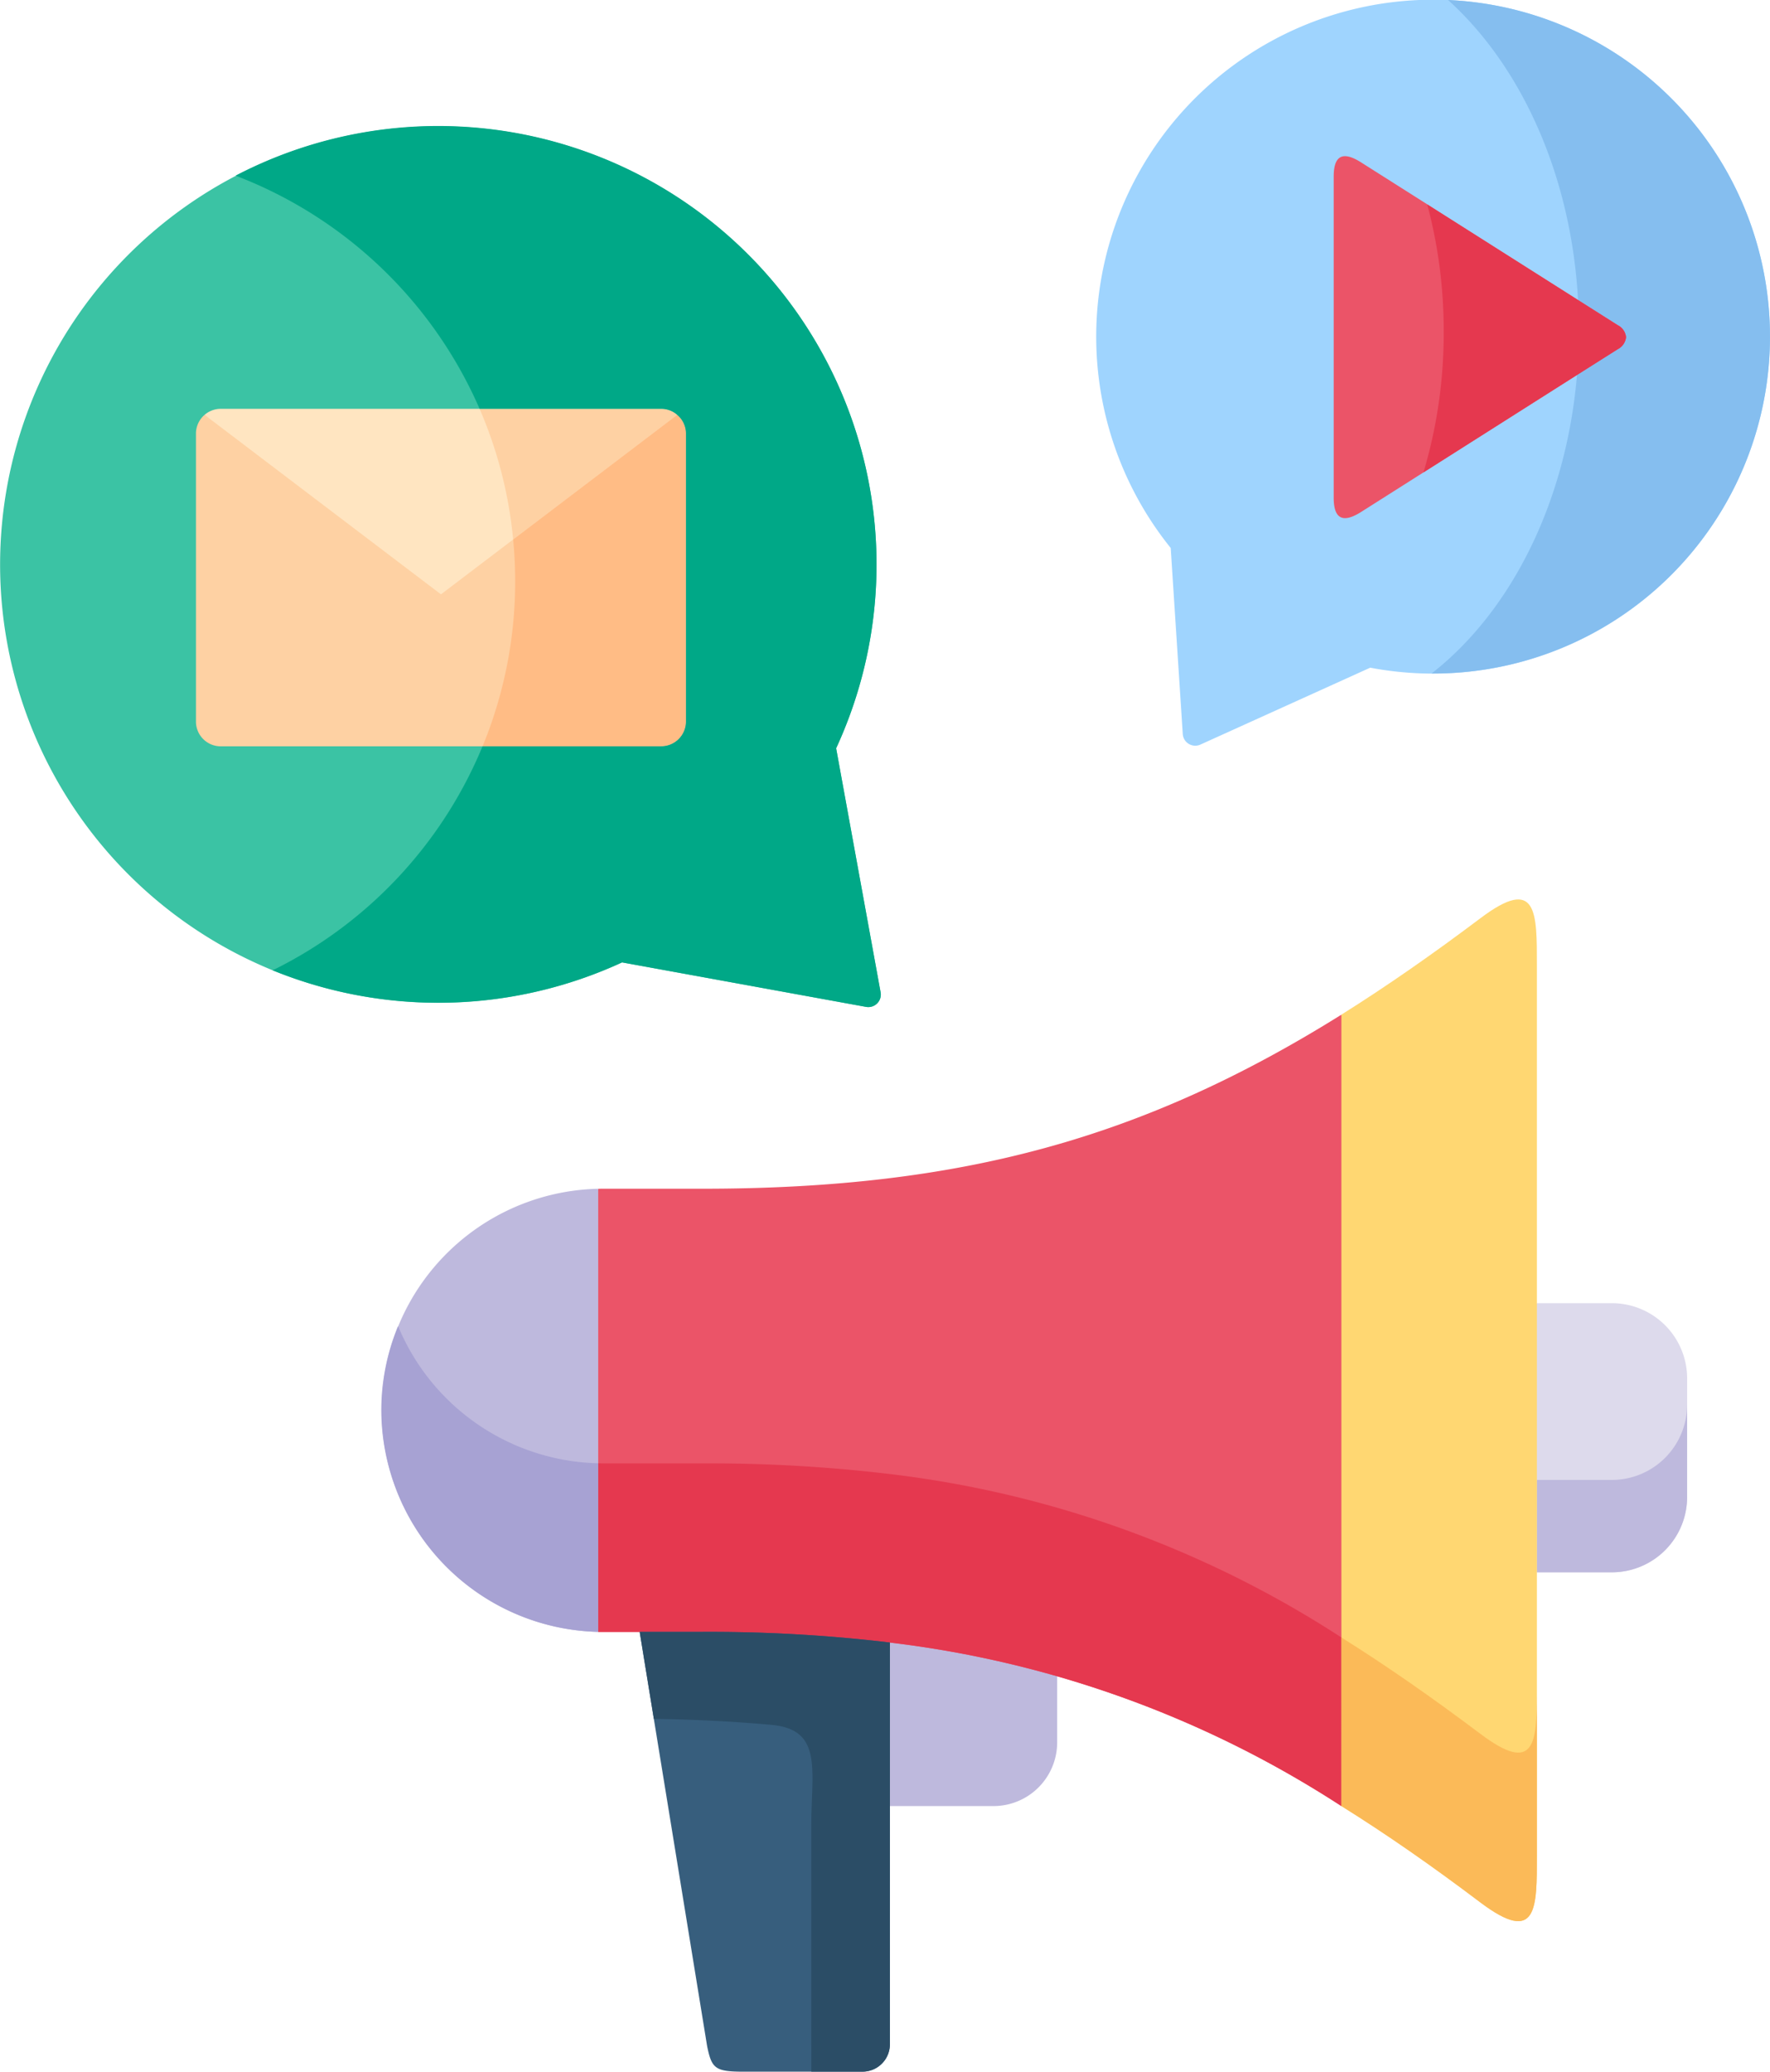 <svg xmlns="http://www.w3.org/2000/svg" width="93.365" height="109.258" viewBox="0 0 93.365 109.258">
  <g id="mar_icon" transform="translate(-37.237)">
    <g id="Group_3126" data-name="Group 3126" transform="translate(37.237 0)">
      <g id="Group_3105" data-name="Group 3105" transform="translate(43.011 82.768)">
        <path id="Path_1309" data-name="Path 1309" d="M240.279,387.862q-3.907,9.329,2.443,12.482H248.2a3.36,3.36,0,0,0,3.346-3.353v-3.5C250.417,390.311,243.388,388.242,240.279,387.862Z" transform="translate(-238.793 -387.862)" fill="#beb9dd" fill-rule="evenodd"/>
      </g>
      <g id="Group_3106" data-name="Group 3106" transform="translate(27.784 53.511)">
        <path id="Path_1310" data-name="Path 1310" d="M210.411,292.5l4.954-21.162-4.954-20.577c-10.357,6.468-19.959,9.179-33.693,9.179h-5.259c-.087,0-.168,0-.249.006l-3.77,11.391,3.77,11.977h5.509a80.344,80.344,0,0,1,9.877.561A55.721,55.721,0,0,1,210.411,292.5Z" transform="translate(-167.439 -250.759)" fill="#eb5468" fill-rule="evenodd"/>
      </g>
      <g id="Group_3107" data-name="Group 3107" transform="translate(77.455 68.728)">
        <path id="Path_1311" data-name="Path 1311" d="M403.816,322.07h3.963a3.973,3.973,0,0,1,3.963,3.963V332.3a3.973,3.973,0,0,1-3.963,3.963h-3.963l-3.614-7.1Z" transform="translate(-400.202 -322.07)" fill="#dddaec" fill-rule="evenodd"/>
      </g>
      <g id="Group_3108" data-name="Group 3108" transform="translate(81.069 74.087)">
        <path id="Path_1312" data-name="Path 1312" d="M417.139,356.019H421.1a3.973,3.973,0,0,0,3.963-3.963v-4.873a3.973,3.973,0,0,1-3.963,3.963h-3.963Z" transform="translate(-417.139 -347.183)" fill="#beb9dd" fill-rule="evenodd"/>
      </g>
      <g id="Group_3109" data-name="Group 3109" transform="translate(20.113 62.696)">
        <path id="Path_1313" data-name="Path 1313" d="M142.933,317.17V293.8a11.687,11.687,0,0,0,0,23.368Z" transform="translate(-131.492 -293.802)" fill="#beb9dd" fill-rule="evenodd"/>
      </g>
      <g id="Group_3110" data-name="Group 3110" transform="translate(70.756 47.436)">
        <path id="Path_1314" data-name="Path 1314" d="M379.124,272.679V225.793c0-2.8.037-4.786-2.979-2.511-2.524,1.9-4.948,3.589-7.334,5.085v41.739c2.387,1.489,4.811,3.178,7.334,5.085C379.161,277.459,379.124,275.477,379.124,272.679Z" transform="translate(-368.811 -222.292)" fill="#ffd772" fill-rule="evenodd"/>
      </g>
      <g id="Group_3111" data-name="Group 3111" transform="translate(33.742 80.679)">
        <path id="Path_1315" data-name="Path 1315" d="M208.554,405.215V384.022s-3.2-5.946-6.742-5.946l-6.456,5.385,3.558,21.848c.243,1.19.424,1.346,1.95,1.346h6.256A1.442,1.442,0,0,0,208.554,405.215Z" transform="translate(-195.356 -378.076)" fill="#375e7d" fill-rule="evenodd"/>
      </g>
      <g id="Group_3112" data-name="Group 3112" transform="translate(20.113 69.937)">
        <path id="Path_1316" data-name="Path 1316" d="M142.933,334.969a11.729,11.729,0,0,1-10.556-7.235,11.607,11.607,0,0,0-.885,4.443,11.729,11.729,0,0,0,11.441,11.684Z" transform="translate(-131.492 -327.734)" fill="#a7a2d3" fill-rule="evenodd"/>
      </g>
      <g id="Group_3113" data-name="Group 3113" transform="translate(31.554 77.172)">
        <path id="Path_1317" data-name="Path 1317" d="M224.308,370.824a55.71,55.71,0,0,0-23.816-8.618,80.351,80.351,0,0,0-9.877-.561h-5.259l-.249-.006v8.892h5.509a80.344,80.344,0,0,1,9.877.561,55.72,55.72,0,0,1,23.816,8.625Z" transform="translate(-185.106 -361.639)" fill="#e5384f" fill-rule="evenodd"/>
      </g>
      <g id="Group_3114" data-name="Group 3114" transform="translate(70.756 86.357)">
        <path id="Path_1318" data-name="Path 1318" d="M379.124,407.593c-.006,2.617-.081,4.356-2.979,2.175-2.524-1.9-4.948-3.589-7.334-5.085v8.892c2.387,1.489,4.811,3.178,7.334,5.085,3.016,2.268,2.979.287,2.979-2.511Z" transform="translate(-368.811 -404.683)" fill="#fbba58" fill-rule="evenodd"/>
      </g>
      <g id="Group_3115" data-name="Group 3115" transform="translate(33.742 86.064)">
        <path id="Path_1319" data-name="Path 1319" d="M208.554,425.064V403.871a80.344,80.344,0,0,0-9.877-.561h-3.321l.748,4.587c2.169.031,4.231.137,6.219.318,2.711.249,2.087,2.412,2.087,5.266V426.5h2.711A1.443,1.443,0,0,0,208.554,425.064Z" transform="translate(-195.356 -403.31)" fill="#2b4d66" fill-rule="evenodd"/>
      </g>
      <g id="Group_3116" data-name="Group 3116" transform="translate(0 6.651)">
        <path id="Path_1320" data-name="Path 1320" d="M81.342,63.98A23.115,23.115,0,1,0,70.05,75.272l12.871,2.346a.66.66,0,0,0,.767-.767Z" transform="translate(-37.237 -31.166)" fill="#3bc3a4" fill-rule="evenodd"/>
      </g>
      <g id="Group_3117" data-name="Group 3117" transform="translate(57.826)">
        <path id="Path_1321" data-name="Path 1321" d="M341.222,26.9A17.767,17.767,0,0,0,326.759,0h-1.5a17.77,17.77,0,0,0-13.111,28.9l.636,9.811a.66.66,0,0,0,.93.558l8.958-4.056A17.768,17.768,0,0,0,341.222,26.9Z" transform="translate(-308.221 0)" fill="#9fd4fe" fill-rule="evenodd"/>
      </g>
      <g id="Group_3118" data-name="Group 3118" transform="translate(75.511)">
        <path id="Path_1322" data-name="Path 1322" d="M406.409,26.9A17.769,17.769,0,0,0,391.964,0c4.162,3.758,6.9,10.145,6.9,17.392,0,7.746-3.122,14.507-7.771,18.128A17.755,17.755,0,0,0,406.409,26.9Z" transform="translate(-391.092 0)" fill="#85beef" fill-rule="evenodd"/>
      </g>
      <g id="Group_3119" data-name="Group 3119" transform="translate(10.336 21.879)">
        <path id="Path_1323" data-name="Path 1323" d="M85.675,103.513V118.7a1.307,1.307,0,0,0,1.3,1.309h23.237a1.308,1.308,0,0,0,1.309-1.309V103.513a1.291,1.291,0,0,0-.461-.985L98.6,109.736,86.13,102.528A1.307,1.307,0,0,0,85.675,103.513Z" transform="translate(-85.675 -102.528)" fill="#fed1a3" fill-rule="evenodd"/>
      </g>
      <g id="Group_3120" data-name="Group 3120" transform="translate(10.791 21.561)">
        <path id="Path_1324" data-name="Path 1324" d="M87.807,101.357l12.469,9.466,12.463-9.466a1.273,1.273,0,0,0-.847-.318H88.654A1.3,1.3,0,0,0,87.807,101.357Z" transform="translate(-87.807 -101.039)" fill="#ffe5c1" fill-rule="evenodd"/>
      </g>
      <g id="Group_3121" data-name="Group 3121" transform="translate(70.351 8.243)">
        <path id="Path_1325" data-name="Path 1325" d="M366.913,48.169v8.469c0,1.066.442,1.383,1.452.742L381.893,48.8a.81.81,0,0,0,.442-.636.8.8,0,0,0-.442-.636l-13.528-8.575c-1.01-.642-1.452-.33-1.452.742Z" transform="translate(-366.913 -38.627)" fill="#eb5468" fill-rule="evenodd"/>
      </g>
      <g id="Group_3122" data-name="Group 3122" transform="translate(75.087 10.781)">
        <path id="Path_1326" data-name="Path 1326" d="M390.171,57.231a25.575,25.575,0,0,1-1.066,7.422l8.094-5.135,2.15-1.358a.81.81,0,0,0,.442-.636.8.8,0,0,0-.442-.636l-2.087-1.321-7.958-5.047A25.737,25.737,0,0,1,390.171,57.231Z" transform="translate(-389.106 -50.52)" fill="#e5384f" fill-rule="evenodd"/>
      </g>
      <g id="Group_3123" data-name="Group 3123" transform="translate(25.298 21.561)">
        <path id="Path_1327" data-name="Path 1327" d="M155.788,101.039a22.72,22.72,0,0,1,1.77,6.892l8.655-6.574a1.273,1.273,0,0,0-.847-.318Z" transform="translate(-155.788 -101.039)" fill="#fed1a3" fill-rule="evenodd"/>
      </g>
      <g id="Group_3124" data-name="Group 3124" transform="translate(25.454 21.879)">
        <path id="Path_1328" data-name="Path 1328" d="M158.237,111.3a22.767,22.767,0,0,1-1.72,8.712h9.422a1.308,1.308,0,0,0,1.309-1.309V103.515a1.291,1.291,0,0,0-.461-.985l-8.655,6.574C158.2,109.827,158.237,110.556,158.237,111.3Z" transform="translate(-156.517 -102.53)" fill="#ffbc85" fill-rule="evenodd"/>
      </g>
      <g id="Group_3125" data-name="Group 3125" transform="translate(12.424 6.65)">
        <path id="Path_1329" data-name="Path 1329" d="M108.332,46.074h9.578a1.273,1.273,0,0,1,.847.318,1.291,1.291,0,0,1,.461.985V62.563a1.309,1.309,0,0,1-1.309,1.309h-9.422A22.919,22.919,0,0,1,97.415,75.686a23.18,23.18,0,0,0,18.432-.418l12.871,2.346a.66.66,0,0,0,.767-.767l-2.346-12.871a23.123,23.123,0,0,0-31.68-30.2A22.973,22.973,0,0,1,108.332,46.074Z" transform="translate(-95.458 -31.163)" fill="#00a887" fill-rule="evenodd"/>
      </g>
    </g>
  </g>
</svg>
